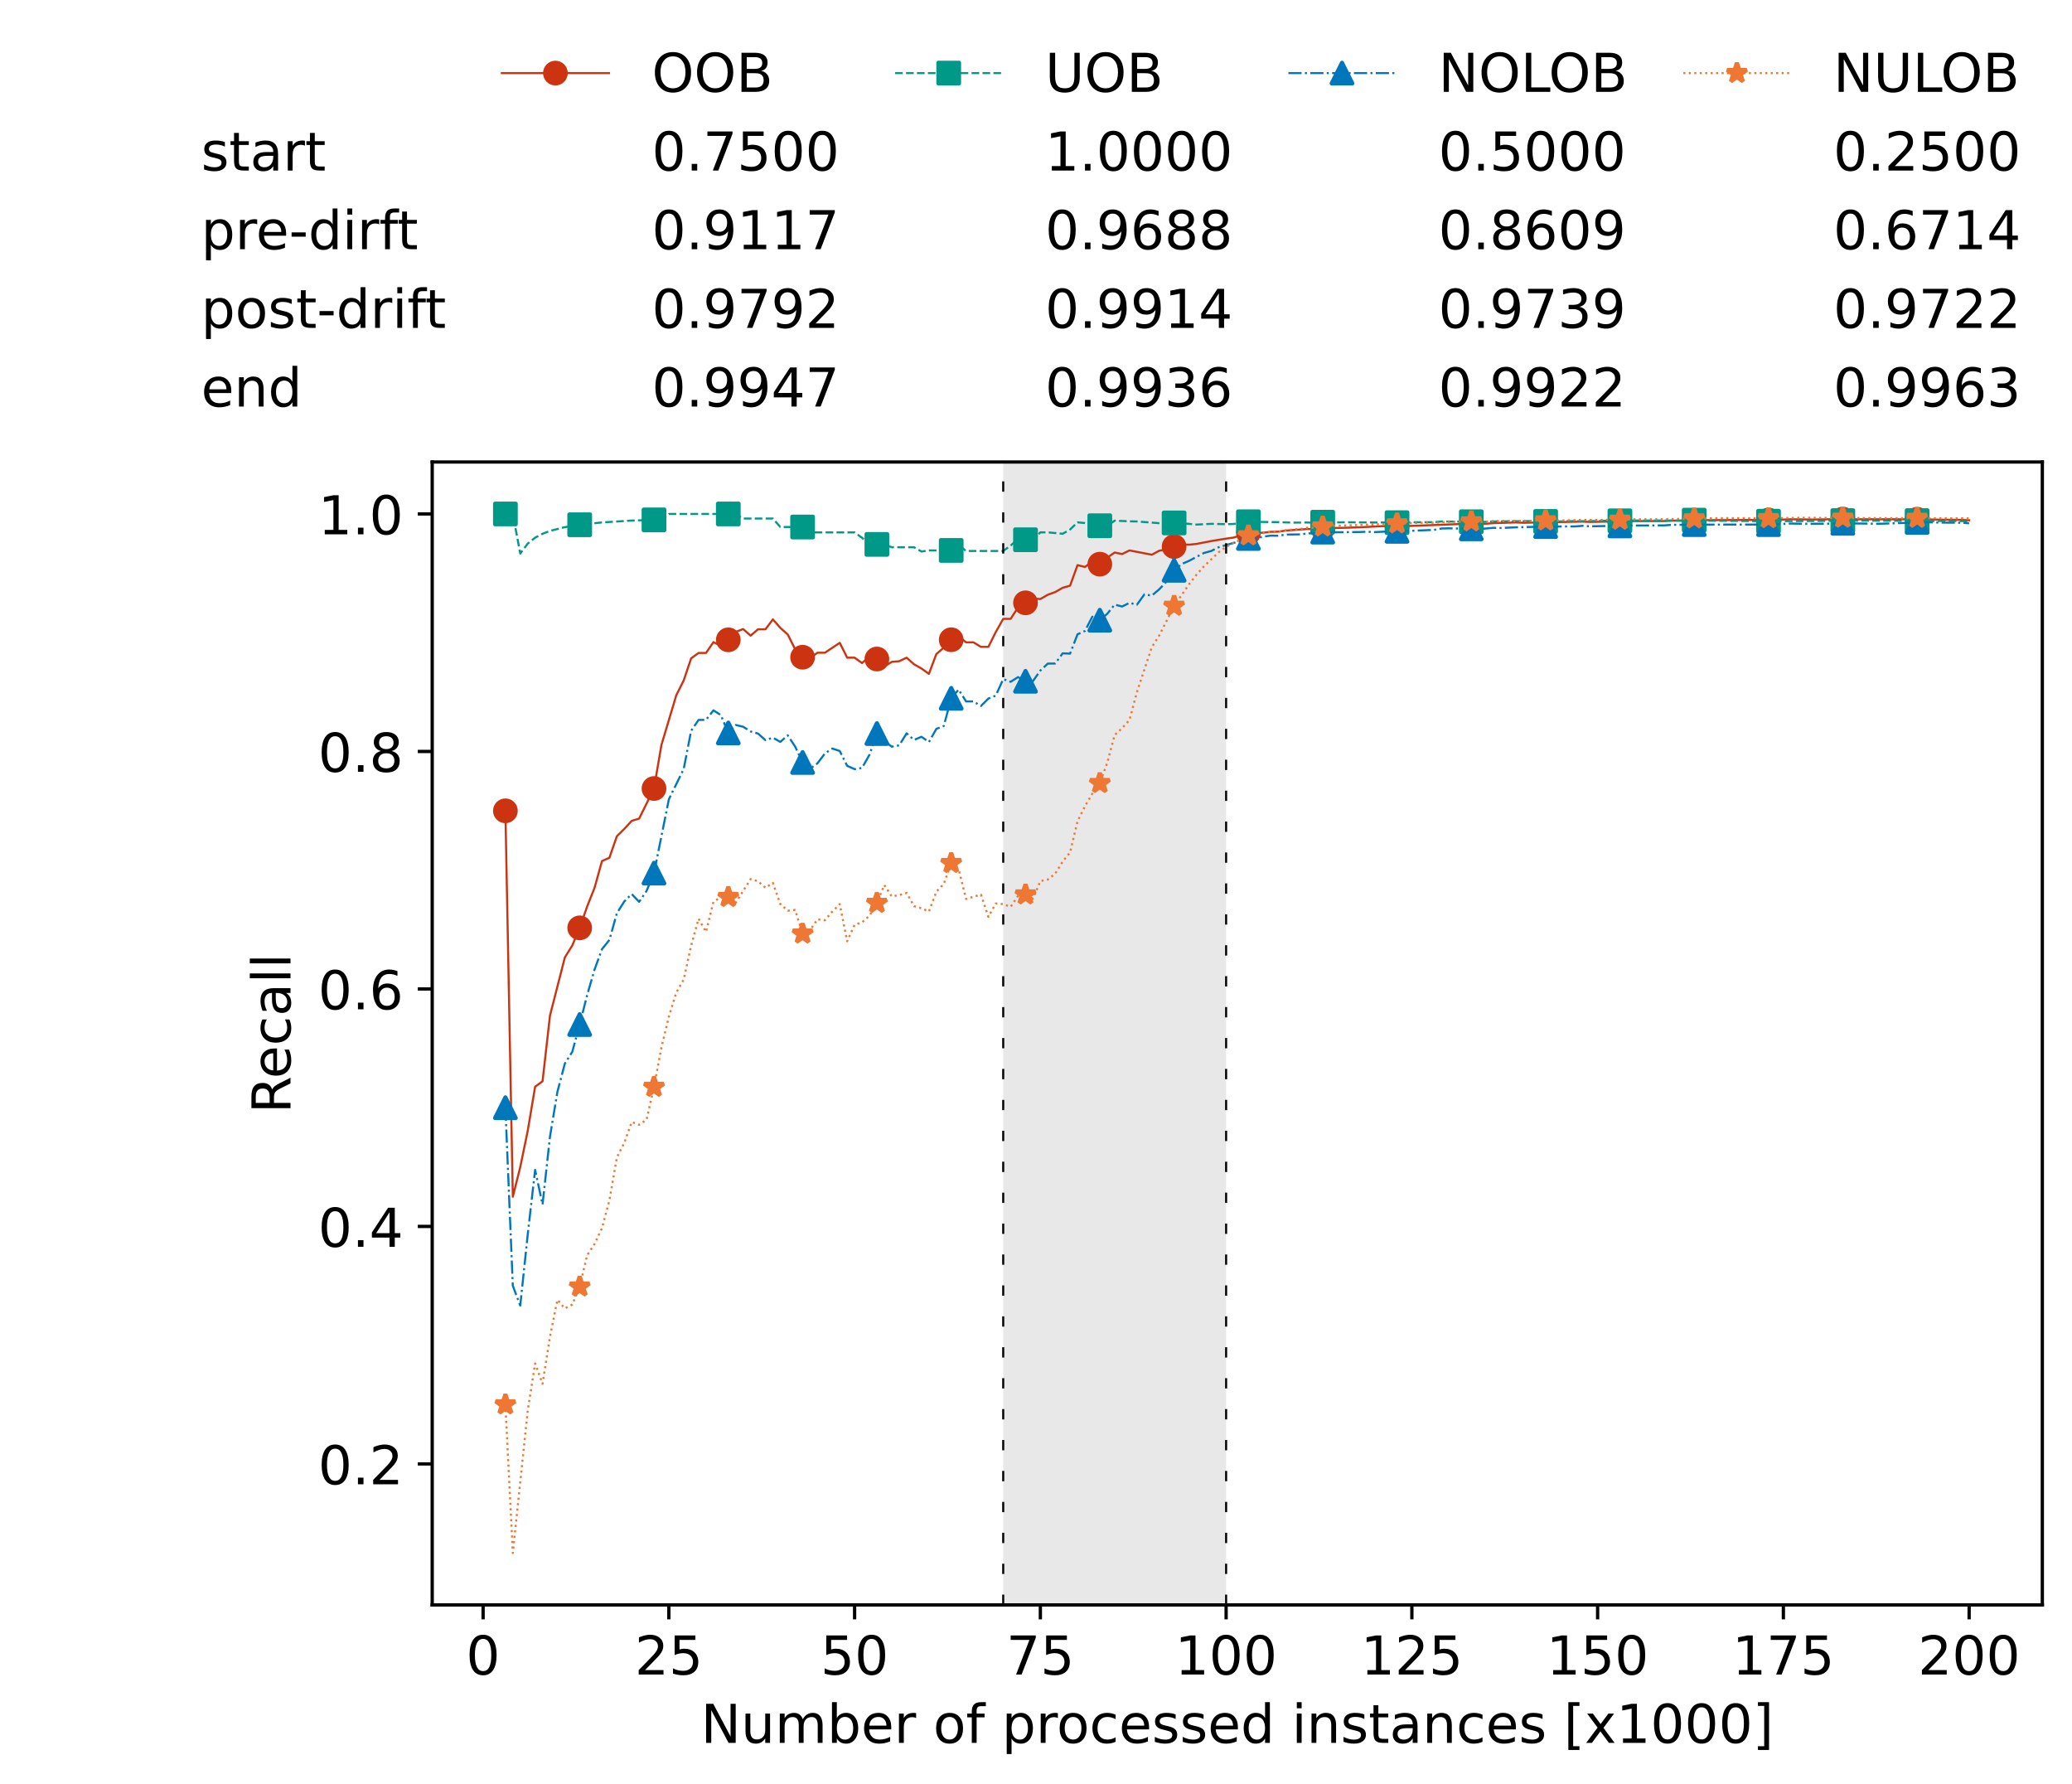 <?xml version="1.0" encoding="utf-8" standalone="no"?>
<!DOCTYPE svg PUBLIC "-//W3C//DTD SVG 1.1//EN"
  "http://www.w3.org/Graphics/SVG/1.1/DTD/svg11.dtd">
<!-- Created with matplotlib (https://matplotlib.org/) -->
<svg height="432.615pt" version="1.1" viewBox="0 0 502.65 432.615" width="502.65pt" xmlns="http://www.w3.org/2000/svg" xmlns:xlink="http://www.w3.org/1999/xlink">
 <defs>
  <style type="text/css">*{stroke-linecap:butt;stroke-linejoin:round;}</style>
 </defs>
 <g id="figure_1">
  <g id="patch_1">
   <path d="M 0 432.615 
L 502.65 432.615 
L 502.65 0 
L 0 0 
z
" style="fill:#ffffff;"/>
  </g>
  <g id="axes_1">
   <g id="patch_2">
    <path d="M 104.85 389.252 
L 495.45 389.252 
L 495.45 112.052 
L 104.85 112.052 
z
" style="fill:#ffffff;"/>
   </g>
   <g id="patch_3">
    <path clip-path="url(#p05dc02eba3)" d="M 297.446 389.252 
L 297.446 112.052 
L 243.372 112.052 
L 243.372 389.252 
z
" style="fill:#d3d3d3;opacity:0.5;"/>
   </g>
   <g id="matplotlib.axis_1">
    <g id="xtick_1">
     <g id="line2d_1">
      <defs>
       <path d="M 0 0 
L 0 3.5 
" id="m1f9b7498e6" style="stroke:#000000;stroke-width:0.8;"/>
      </defs>
      <g>
       <use style="stroke:#000000;stroke-width:0.8;" x="117.197" xlink:href="#m1f9b7498e6" y="389.252"/>
      </g>
     </g>
     <g id="text_1">
      <!-- 0 -->
      <g transform="translate(113.061 406.13)scale(0.13 -0.13)">
       <defs>
        <path d="M 31.781 66.406 
Q 24.172 66.406 20.328 58.906 
Q 16.5 51.422 16.5 36.375 
Q 16.5 21.391 20.328 13.891 
Q 24.172 6.391 31.781 6.391 
Q 39.453 6.391 43.281 13.891 
Q 47.125 21.391 47.125 36.375 
Q 47.125 51.422 43.281 58.906 
Q 39.453 66.406 31.781 66.406 
z
M 31.781 74.219 
Q 44.047 74.219 50.516 64.516 
Q 56.984 54.828 56.984 36.375 
Q 56.984 17.969 50.516 8.266 
Q 44.047 -1.422 31.781 -1.422 
Q 19.531 -1.422 13.062 8.266 
Q 6.594 17.969 6.594 36.375 
Q 6.594 54.828 13.062 64.516 
Q 19.531 74.219 31.781 74.219 
z
" id="DejaVuSans-48"/>
       </defs>
       <use xlink:href="#DejaVuSans-48"/>
      </g>
     </g>
    </g>
    <g id="xtick_2">
     <g id="line2d_2">
      <g>
       <use style="stroke:#000000;stroke-width:0.8;" x="162.259" xlink:href="#m1f9b7498e6" y="389.252"/>
      </g>
     </g>
     <g id="text_2">
      <!-- 25 -->
      <g transform="translate(153.988 406.13)scale(0.13 -0.13)">
       <defs>
        <path d="M 19.188 8.297 
L 53.609 8.297 
L 53.609 0 
L 7.328 0 
L 7.328 8.297 
Q 12.938 14.109 22.625 23.891 
Q 32.328 33.688 34.812 36.531 
Q 39.547 41.844 41.422 45.531 
Q 43.312 49.219 43.312 52.781 
Q 43.312 58.594 39.234 62.25 
Q 35.156 65.922 28.609 65.922 
Q 23.969 65.922 18.812 64.312 
Q 13.672 62.703 7.812 59.422 
L 7.812 69.391 
Q 13.766 71.781 18.938 73 
Q 24.125 74.219 28.422 74.219 
Q 39.75 74.219 46.484 68.547 
Q 53.219 62.891 53.219 53.422 
Q 53.219 48.922 51.531 44.891 
Q 49.859 40.875 45.406 35.406 
Q 44.188 33.984 37.641 27.219 
Q 31.109 20.453 19.188 8.297 
z
" id="DejaVuSans-50"/>
        <path d="M 10.797 72.906 
L 49.516 72.906 
L 49.516 64.594 
L 19.828 64.594 
L 19.828 46.734 
Q 21.969 47.469 24.109 47.828 
Q 26.266 48.188 28.422 48.188 
Q 40.625 48.188 47.75 41.5 
Q 54.891 34.812 54.891 23.391 
Q 54.891 11.625 47.562 5.094 
Q 40.234 -1.422 26.906 -1.422 
Q 22.312 -1.422 17.547 -0.641 
Q 12.797 0.141 7.719 1.703 
L 7.719 11.625 
Q 12.109 9.234 16.797 8.062 
Q 21.484 6.891 26.703 6.891 
Q 35.156 6.891 40.078 11.328 
Q 45.016 15.766 45.016 23.391 
Q 45.016 31 40.078 35.438 
Q 35.156 39.891 26.703 39.891 
Q 22.75 39.891 18.812 39.016 
Q 14.891 38.141 10.797 36.281 
z
" id="DejaVuSans-53"/>
       </defs>
       <use xlink:href="#DejaVuSans-50"/>
       <use x="63.623" xlink:href="#DejaVuSans-53"/>
      </g>
     </g>
    </g>
    <g id="xtick_3">
     <g id="line2d_3">
      <g>
       <use style="stroke:#000000;stroke-width:0.8;" x="207.322" xlink:href="#m1f9b7498e6" y="389.252"/>
      </g>
     </g>
     <g id="text_3">
      <!-- 50 -->
      <g transform="translate(199.05 406.13)scale(0.13 -0.13)">
       <use xlink:href="#DejaVuSans-53"/>
       <use x="63.623" xlink:href="#DejaVuSans-48"/>
      </g>
     </g>
    </g>
    <g id="xtick_4">
     <g id="line2d_4">
      <g>
       <use style="stroke:#000000;stroke-width:0.8;" x="252.384" xlink:href="#m1f9b7498e6" y="389.252"/>
      </g>
     </g>
     <g id="text_4">
      <!-- 75 -->
      <g transform="translate(244.113 406.13)scale(0.13 -0.13)">
       <defs>
        <path d="M 8.203 72.906 
L 55.078 72.906 
L 55.078 68.703 
L 28.609 0 
L 18.312 0 
L 43.219 64.594 
L 8.203 64.594 
z
" id="DejaVuSans-55"/>
       </defs>
       <use xlink:href="#DejaVuSans-55"/>
       <use x="63.623" xlink:href="#DejaVuSans-53"/>
      </g>
     </g>
    </g>
    <g id="xtick_5">
     <g id="line2d_5">
      <g>
       <use style="stroke:#000000;stroke-width:0.8;" x="297.446" xlink:href="#m1f9b7498e6" y="389.252"/>
      </g>
     </g>
     <g id="text_5">
      <!-- 100 -->
      <g transform="translate(285.039 406.13)scale(0.13 -0.13)">
       <defs>
        <path d="M 12.406 8.297 
L 28.516 8.297 
L 28.516 63.922 
L 10.984 60.406 
L 10.984 69.391 
L 28.422 72.906 
L 38.281 72.906 
L 38.281 8.297 
L 54.391 8.297 
L 54.391 0 
L 12.406 0 
z
" id="DejaVuSans-49"/>
       </defs>
       <use xlink:href="#DejaVuSans-49"/>
       <use x="63.623" xlink:href="#DejaVuSans-48"/>
       <use x="127.246" xlink:href="#DejaVuSans-48"/>
      </g>
     </g>
    </g>
    <g id="xtick_6">
     <g id="line2d_6">
      <g>
       <use style="stroke:#000000;stroke-width:0.8;" x="342.509" xlink:href="#m1f9b7498e6" y="389.252"/>
      </g>
     </g>
     <g id="text_6">
      <!-- 125 -->
      <g transform="translate(330.102 406.13)scale(0.13 -0.13)">
       <use xlink:href="#DejaVuSans-49"/>
       <use x="63.623" xlink:href="#DejaVuSans-50"/>
       <use x="127.246" xlink:href="#DejaVuSans-53"/>
      </g>
     </g>
    </g>
    <g id="xtick_7">
     <g id="line2d_7">
      <g>
       <use style="stroke:#000000;stroke-width:0.8;" x="387.571" xlink:href="#m1f9b7498e6" y="389.252"/>
      </g>
     </g>
     <g id="text_7">
      <!-- 150 -->
      <g transform="translate(375.164 406.13)scale(0.13 -0.13)">
       <use xlink:href="#DejaVuSans-49"/>
       <use x="63.623" xlink:href="#DejaVuSans-53"/>
       <use x="127.246" xlink:href="#DejaVuSans-48"/>
      </g>
     </g>
    </g>
    <g id="xtick_8">
     <g id="line2d_8">
      <g>
       <use style="stroke:#000000;stroke-width:0.8;" x="432.633" xlink:href="#m1f9b7498e6" y="389.252"/>
      </g>
     </g>
     <g id="text_8">
      <!-- 175 -->
      <g transform="translate(420.226 406.13)scale(0.13 -0.13)">
       <use xlink:href="#DejaVuSans-49"/>
       <use x="63.623" xlink:href="#DejaVuSans-55"/>
       <use x="127.246" xlink:href="#DejaVuSans-53"/>
      </g>
     </g>
    </g>
    <g id="xtick_9">
     <g id="line2d_9">
      <g>
       <use style="stroke:#000000;stroke-width:0.8;" x="477.695" xlink:href="#m1f9b7498e6" y="389.252"/>
      </g>
     </g>
     <g id="text_9">
      <!-- 200 -->
      <g transform="translate(465.289 406.13)scale(0.13 -0.13)">
       <use xlink:href="#DejaVuSans-50"/>
       <use x="63.623" xlink:href="#DejaVuSans-48"/>
       <use x="127.246" xlink:href="#DejaVuSans-48"/>
      </g>
     </g>
    </g>
    <g id="text_10">
     <!-- Number of processed instances [x1000] -->
     <g transform="translate(170.025 422.711)scale(0.13 -0.13)">
      <defs>
       <path d="M 9.812 72.906 
L 23.094 72.906 
L 55.422 11.922 
L 55.422 72.906 
L 64.984 72.906 
L 64.984 0 
L 51.703 0 
L 19.391 60.984 
L 19.391 0 
L 9.812 0 
z
" id="DejaVuSans-78"/>
       <path d="M 8.5 21.578 
L 8.5 54.688 
L 17.484 54.688 
L 17.484 21.922 
Q 17.484 14.156 20.5 10.266 
Q 23.531 6.391 29.594 6.391 
Q 36.859 6.391 41.078 11.031 
Q 45.312 15.672 45.312 23.688 
L 45.312 54.688 
L 54.297 54.688 
L 54.297 0 
L 45.312 0 
L 45.312 8.406 
Q 42.047 3.422 37.719 1 
Q 33.406 -1.422 27.688 -1.422 
Q 18.266 -1.422 13.375 4.438 
Q 8.5 10.297 8.5 21.578 
z
M 31.109 56 
z
" id="DejaVuSans-117"/>
       <path d="M 52 44.188 
Q 55.375 50.25 60.062 53.125 
Q 64.75 56 71.094 56 
Q 79.641 56 84.281 50.016 
Q 88.922 44.047 88.922 33.016 
L 88.922 0 
L 79.891 0 
L 79.891 32.719 
Q 79.891 40.578 77.094 44.375 
Q 74.312 48.188 68.609 48.188 
Q 61.625 48.188 57.562 43.547 
Q 53.516 38.922 53.516 30.906 
L 53.516 0 
L 44.484 0 
L 44.484 32.719 
Q 44.484 40.625 41.703 44.406 
Q 38.922 48.188 33.109 48.188 
Q 26.219 48.188 22.156 43.531 
Q 18.109 38.875 18.109 30.906 
L 18.109 0 
L 9.078 0 
L 9.078 54.688 
L 18.109 54.688 
L 18.109 46.188 
Q 21.188 51.219 25.484 53.609 
Q 29.781 56 35.688 56 
Q 41.656 56 45.828 52.969 
Q 50 49.953 52 44.188 
z
" id="DejaVuSans-109"/>
       <path d="M 48.688 27.297 
Q 48.688 37.203 44.609 42.844 
Q 40.531 48.484 33.406 48.484 
Q 26.266 48.484 22.188 42.844 
Q 18.109 37.203 18.109 27.297 
Q 18.109 17.391 22.188 11.75 
Q 26.266 6.109 33.406 6.109 
Q 40.531 6.109 44.609 11.75 
Q 48.688 17.391 48.688 27.297 
z
M 18.109 46.391 
Q 20.953 51.266 25.266 53.625 
Q 29.594 56 35.594 56 
Q 45.562 56 51.781 48.094 
Q 58.016 40.188 58.016 27.297 
Q 58.016 14.406 51.781 6.484 
Q 45.562 -1.422 35.594 -1.422 
Q 29.594 -1.422 25.266 0.953 
Q 20.953 3.328 18.109 8.203 
L 18.109 0 
L 9.078 0 
L 9.078 75.984 
L 18.109 75.984 
z
" id="DejaVuSans-98"/>
       <path d="M 56.203 29.594 
L 56.203 25.203 
L 14.891 25.203 
Q 15.484 15.922 20.484 11.062 
Q 25.484 6.203 34.422 6.203 
Q 39.594 6.203 44.453 7.469 
Q 49.312 8.734 54.109 11.281 
L 54.109 2.781 
Q 49.266 0.734 44.188 -0.344 
Q 39.109 -1.422 33.891 -1.422 
Q 20.797 -1.422 13.156 6.188 
Q 5.516 13.812 5.516 26.812 
Q 5.516 40.234 12.766 48.109 
Q 20.016 56 32.328 56 
Q 43.359 56 49.781 48.891 
Q 56.203 41.797 56.203 29.594 
z
M 47.219 32.234 
Q 47.125 39.594 43.094 43.984 
Q 39.062 48.391 32.422 48.391 
Q 24.906 48.391 20.391 44.141 
Q 15.875 39.891 15.188 32.172 
z
" id="DejaVuSans-101"/>
       <path d="M 41.109 46.297 
Q 39.594 47.172 37.812 47.578 
Q 36.031 48 33.891 48 
Q 26.266 48 22.188 43.047 
Q 18.109 38.094 18.109 28.812 
L 18.109 0 
L 9.078 0 
L 9.078 54.688 
L 18.109 54.688 
L 18.109 46.188 
Q 20.953 51.172 25.484 53.578 
Q 30.031 56 36.531 56 
Q 37.453 56 38.578 55.875 
Q 39.703 55.766 41.062 55.516 
z
" id="DejaVuSans-114"/>
       <path id="DejaVuSans-32"/>
       <path d="M 30.609 48.391 
Q 23.391 48.391 19.188 42.75 
Q 14.984 37.109 14.984 27.297 
Q 14.984 17.484 19.156 11.844 
Q 23.344 6.203 30.609 6.203 
Q 37.797 6.203 41.984 11.859 
Q 46.188 17.531 46.188 27.297 
Q 46.188 37.016 41.984 42.703 
Q 37.797 48.391 30.609 48.391 
z
M 30.609 56 
Q 42.328 56 49.016 48.375 
Q 55.719 40.766 55.719 27.297 
Q 55.719 13.875 49.016 6.219 
Q 42.328 -1.422 30.609 -1.422 
Q 18.844 -1.422 12.172 6.219 
Q 5.516 13.875 5.516 27.297 
Q 5.516 40.766 12.172 48.375 
Q 18.844 56 30.609 56 
z
" id="DejaVuSans-111"/>
       <path d="M 37.109 75.984 
L 37.109 68.5 
L 28.516 68.5 
Q 23.688 68.5 21.797 66.547 
Q 19.922 64.594 19.922 59.516 
L 19.922 54.688 
L 34.719 54.688 
L 34.719 47.703 
L 19.922 47.703 
L 19.922 0 
L 10.891 0 
L 10.891 47.703 
L 2.297 47.703 
L 2.297 54.688 
L 10.891 54.688 
L 10.891 58.5 
Q 10.891 67.625 15.141 71.797 
Q 19.391 75.984 28.609 75.984 
z
" id="DejaVuSans-102"/>
       <path d="M 18.109 8.203 
L 18.109 -20.797 
L 9.078 -20.797 
L 9.078 54.688 
L 18.109 54.688 
L 18.109 46.391 
Q 20.953 51.266 25.266 53.625 
Q 29.594 56 35.594 56 
Q 45.562 56 51.781 48.094 
Q 58.016 40.188 58.016 27.297 
Q 58.016 14.406 51.781 6.484 
Q 45.562 -1.422 35.594 -1.422 
Q 29.594 -1.422 25.266 0.953 
Q 20.953 3.328 18.109 8.203 
z
M 48.688 27.297 
Q 48.688 37.203 44.609 42.844 
Q 40.531 48.484 33.406 48.484 
Q 26.266 48.484 22.188 42.844 
Q 18.109 37.203 18.109 27.297 
Q 18.109 17.391 22.188 11.75 
Q 26.266 6.109 33.406 6.109 
Q 40.531 6.109 44.609 11.75 
Q 48.688 17.391 48.688 27.297 
z
" id="DejaVuSans-112"/>
       <path d="M 48.781 52.594 
L 48.781 44.188 
Q 44.969 46.297 41.141 47.344 
Q 37.312 48.391 33.406 48.391 
Q 24.656 48.391 19.812 42.844 
Q 14.984 37.312 14.984 27.297 
Q 14.984 17.281 19.812 11.734 
Q 24.656 6.203 33.406 6.203 
Q 37.312 6.203 41.141 7.25 
Q 44.969 8.297 48.781 10.406 
L 48.781 2.094 
Q 45.016 0.344 40.984 -0.531 
Q 36.969 -1.422 32.422 -1.422 
Q 20.062 -1.422 12.781 6.344 
Q 5.516 14.109 5.516 27.297 
Q 5.516 40.672 12.859 48.328 
Q 20.219 56 33.016 56 
Q 37.156 56 41.109 55.141 
Q 45.062 54.297 48.781 52.594 
z
" id="DejaVuSans-99"/>
       <path d="M 44.281 53.078 
L 44.281 44.578 
Q 40.484 46.531 36.375 47.5 
Q 32.281 48.484 27.875 48.484 
Q 21.188 48.484 17.844 46.438 
Q 14.5 44.391 14.5 40.281 
Q 14.5 37.156 16.891 35.375 
Q 19.281 33.594 26.516 31.984 
L 29.594 31.297 
Q 39.156 29.25 43.188 25.516 
Q 47.219 21.781 47.219 15.094 
Q 47.219 7.469 41.188 3.016 
Q 35.156 -1.422 24.609 -1.422 
Q 20.219 -1.422 15.453 -0.562 
Q 10.688 0.297 5.422 2 
L 5.422 11.281 
Q 10.406 8.688 15.234 7.391 
Q 20.062 6.109 24.812 6.109 
Q 31.156 6.109 34.562 8.281 
Q 37.984 10.453 37.984 14.406 
Q 37.984 18.062 35.516 20.016 
Q 33.062 21.969 24.703 23.781 
L 21.578 24.516 
Q 13.234 26.266 9.516 29.906 
Q 5.812 33.547 5.812 39.891 
Q 5.812 47.609 11.281 51.797 
Q 16.75 56 26.812 56 
Q 31.781 56 36.172 55.266 
Q 40.578 54.547 44.281 53.078 
z
" id="DejaVuSans-115"/>
       <path d="M 45.406 46.391 
L 45.406 75.984 
L 54.391 75.984 
L 54.391 0 
L 45.406 0 
L 45.406 8.203 
Q 42.578 3.328 38.25 0.953 
Q 33.938 -1.422 27.875 -1.422 
Q 17.969 -1.422 11.734 6.484 
Q 5.516 14.406 5.516 27.297 
Q 5.516 40.188 11.734 48.094 
Q 17.969 56 27.875 56 
Q 33.938 56 38.25 53.625 
Q 42.578 51.266 45.406 46.391 
z
M 14.797 27.297 
Q 14.797 17.391 18.875 11.75 
Q 22.953 6.109 30.078 6.109 
Q 37.203 6.109 41.297 11.75 
Q 45.406 17.391 45.406 27.297 
Q 45.406 37.203 41.297 42.844 
Q 37.203 48.484 30.078 48.484 
Q 22.953 48.484 18.875 42.844 
Q 14.797 37.203 14.797 27.297 
z
" id="DejaVuSans-100"/>
       <path d="M 9.422 54.688 
L 18.406 54.688 
L 18.406 0 
L 9.422 0 
z
M 9.422 75.984 
L 18.406 75.984 
L 18.406 64.594 
L 9.422 64.594 
z
" id="DejaVuSans-105"/>
       <path d="M 54.891 33.016 
L 54.891 0 
L 45.906 0 
L 45.906 32.719 
Q 45.906 40.484 42.875 44.328 
Q 39.844 48.188 33.797 48.188 
Q 26.516 48.188 22.312 43.547 
Q 18.109 38.922 18.109 30.906 
L 18.109 0 
L 9.078 0 
L 9.078 54.688 
L 18.109 54.688 
L 18.109 46.188 
Q 21.344 51.125 25.703 53.562 
Q 30.078 56 35.797 56 
Q 45.219 56 50.047 50.172 
Q 54.891 44.344 54.891 33.016 
z
" id="DejaVuSans-110"/>
       <path d="M 18.312 70.219 
L 18.312 54.688 
L 36.812 54.688 
L 36.812 47.703 
L 18.312 47.703 
L 18.312 18.016 
Q 18.312 11.328 20.141 9.422 
Q 21.969 7.516 27.594 7.516 
L 36.812 7.516 
L 36.812 0 
L 27.594 0 
Q 17.188 0 13.234 3.875 
Q 9.281 7.766 9.281 18.016 
L 9.281 47.703 
L 2.688 47.703 
L 2.688 54.688 
L 9.281 54.688 
L 9.281 70.219 
z
" id="DejaVuSans-116"/>
       <path d="M 34.281 27.484 
Q 23.391 27.484 19.188 25 
Q 14.984 22.516 14.984 16.5 
Q 14.984 11.719 18.141 8.906 
Q 21.297 6.109 26.703 6.109 
Q 34.188 6.109 38.703 11.406 
Q 43.219 16.703 43.219 25.484 
L 43.219 27.484 
z
M 52.203 31.203 
L 52.203 0 
L 43.219 0 
L 43.219 8.297 
Q 40.141 3.328 35.547 0.953 
Q 30.953 -1.422 24.312 -1.422 
Q 15.922 -1.422 10.953 3.297 
Q 6 8.016 6 15.922 
Q 6 25.141 12.172 29.828 
Q 18.359 34.516 30.609 34.516 
L 43.219 34.516 
L 43.219 35.406 
Q 43.219 41.609 39.141 45 
Q 35.062 48.391 27.688 48.391 
Q 23 48.391 18.547 47.266 
Q 14.109 46.141 10.016 43.891 
L 10.016 52.203 
Q 14.938 54.109 19.578 55.047 
Q 24.219 56 28.609 56 
Q 40.484 56 46.344 49.844 
Q 52.203 43.703 52.203 31.203 
z
" id="DejaVuSans-97"/>
       <path d="M 8.594 75.984 
L 29.297 75.984 
L 29.297 69 
L 17.578 69 
L 17.578 -6.203 
L 29.297 -6.203 
L 29.297 -13.188 
L 8.594 -13.188 
z
" id="DejaVuSans-91"/>
       <path d="M 54.891 54.688 
L 35.109 28.078 
L 55.906 0 
L 45.312 0 
L 29.391 21.484 
L 13.484 0 
L 2.875 0 
L 24.125 28.609 
L 4.688 54.688 
L 15.281 54.688 
L 29.781 35.203 
L 44.281 54.688 
z
" id="DejaVuSans-120"/>
       <path d="M 30.422 75.984 
L 30.422 -13.188 
L 9.719 -13.188 
L 9.719 -6.203 
L 21.391 -6.203 
L 21.391 69 
L 9.719 69 
L 9.719 75.984 
z
" id="DejaVuSans-93"/>
      </defs>
      <use xlink:href="#DejaVuSans-78"/>
      <use x="74.805" xlink:href="#DejaVuSans-117"/>
      <use x="138.184" xlink:href="#DejaVuSans-109"/>
      <use x="235.596" xlink:href="#DejaVuSans-98"/>
      <use x="299.072" xlink:href="#DejaVuSans-101"/>
      <use x="360.596" xlink:href="#DejaVuSans-114"/>
      <use x="401.709" xlink:href="#DejaVuSans-32"/>
      <use x="433.496" xlink:href="#DejaVuSans-111"/>
      <use x="494.678" xlink:href="#DejaVuSans-102"/>
      <use x="529.883" xlink:href="#DejaVuSans-32"/>
      <use x="561.67" xlink:href="#DejaVuSans-112"/>
      <use x="625.146" xlink:href="#DejaVuSans-114"/>
      <use x="664.01" xlink:href="#DejaVuSans-111"/>
      <use x="725.191" xlink:href="#DejaVuSans-99"/>
      <use x="780.172" xlink:href="#DejaVuSans-101"/>
      <use x="841.695" xlink:href="#DejaVuSans-115"/>
      <use x="893.795" xlink:href="#DejaVuSans-115"/>
      <use x="945.895" xlink:href="#DejaVuSans-101"/>
      <use x="1007.418" xlink:href="#DejaVuSans-100"/>
      <use x="1070.895" xlink:href="#DejaVuSans-32"/>
      <use x="1102.682" xlink:href="#DejaVuSans-105"/>
      <use x="1130.465" xlink:href="#DejaVuSans-110"/>
      <use x="1193.844" xlink:href="#DejaVuSans-115"/>
      <use x="1245.943" xlink:href="#DejaVuSans-116"/>
      <use x="1285.152" xlink:href="#DejaVuSans-97"/>
      <use x="1346.432" xlink:href="#DejaVuSans-110"/>
      <use x="1409.811" xlink:href="#DejaVuSans-99"/>
      <use x="1464.791" xlink:href="#DejaVuSans-101"/>
      <use x="1526.314" xlink:href="#DejaVuSans-115"/>
      <use x="1578.414" xlink:href="#DejaVuSans-32"/>
      <use x="1610.201" xlink:href="#DejaVuSans-91"/>
      <use x="1649.215" xlink:href="#DejaVuSans-120"/>
      <use x="1708.395" xlink:href="#DejaVuSans-49"/>
      <use x="1772.018" xlink:href="#DejaVuSans-48"/>
      <use x="1835.641" xlink:href="#DejaVuSans-48"/>
      <use x="1899.264" xlink:href="#DejaVuSans-48"/>
      <use x="1962.887" xlink:href="#DejaVuSans-93"/>
     </g>
    </g>
   </g>
   <g id="matplotlib.axis_2">
    <g id="ytick_1">
     <g id="line2d_10">
      <defs>
       <path d="M 0 0 
L -3.5 0 
" id="m5f86fa9571" style="stroke:#000000;stroke-width:0.8;"/>
      </defs>
      <g>
       <use style="stroke:#000000;stroke-width:0.8;" x="104.85" xlink:href="#m5f86fa9571" y="355.052"/>
      </g>
     </g>
     <g id="text_11">
      <!-- 0.2 -->
      <g transform="translate(77.176 359.991)scale(0.13 -0.13)">
       <defs>
        <path d="M 10.688 12.406 
L 21 12.406 
L 21 0 
L 10.688 0 
z
" id="DejaVuSans-46"/>
       </defs>
       <use xlink:href="#DejaVuSans-48"/>
       <use x="63.623" xlink:href="#DejaVuSans-46"/>
       <use x="95.41" xlink:href="#DejaVuSans-50"/>
      </g>
     </g>
    </g>
    <g id="ytick_2">
     <g id="line2d_11">
      <g>
       <use style="stroke:#000000;stroke-width:0.8;" x="104.85" xlink:href="#m5f86fa9571" y="297.452"/>
      </g>
     </g>
     <g id="text_12">
      <!-- 0.4 -->
      <g transform="translate(77.176 302.391)scale(0.13 -0.13)">
       <defs>
        <path d="M 37.797 64.312 
L 12.891 25.391 
L 37.797 25.391 
z
M 35.203 72.906 
L 47.609 72.906 
L 47.609 25.391 
L 58.016 25.391 
L 58.016 17.188 
L 47.609 17.188 
L 47.609 0 
L 37.797 0 
L 37.797 17.188 
L 4.891 17.188 
L 4.891 26.703 
z
" id="DejaVuSans-52"/>
       </defs>
       <use xlink:href="#DejaVuSans-48"/>
       <use x="63.623" xlink:href="#DejaVuSans-46"/>
       <use x="95.41" xlink:href="#DejaVuSans-52"/>
      </g>
     </g>
    </g>
    <g id="ytick_3">
     <g id="line2d_12">
      <g>
       <use style="stroke:#000000;stroke-width:0.8;" x="104.85" xlink:href="#m5f86fa9571" y="239.852"/>
      </g>
     </g>
     <g id="text_13">
      <!-- 0.6 -->
      <g transform="translate(77.176 244.791)scale(0.13 -0.13)">
       <defs>
        <path d="M 33.016 40.375 
Q 26.375 40.375 22.484 35.828 
Q 18.609 31.297 18.609 23.391 
Q 18.609 15.531 22.484 10.953 
Q 26.375 6.391 33.016 6.391 
Q 39.656 6.391 43.531 10.953 
Q 47.406 15.531 47.406 23.391 
Q 47.406 31.297 43.531 35.828 
Q 39.656 40.375 33.016 40.375 
z
M 52.594 71.297 
L 52.594 62.312 
Q 48.875 64.062 45.094 64.984 
Q 41.312 65.922 37.594 65.922 
Q 27.828 65.922 22.672 59.328 
Q 17.531 52.734 16.797 39.406 
Q 19.672 43.656 24.016 45.922 
Q 28.375 48.188 33.594 48.188 
Q 44.578 48.188 50.953 41.516 
Q 57.328 34.859 57.328 23.391 
Q 57.328 12.156 50.688 5.359 
Q 44.047 -1.422 33.016 -1.422 
Q 20.359 -1.422 13.672 8.266 
Q 6.984 17.969 6.984 36.375 
Q 6.984 53.656 15.188 63.938 
Q 23.391 74.219 37.203 74.219 
Q 40.922 74.219 44.703 73.484 
Q 48.484 72.75 52.594 71.297 
z
" id="DejaVuSans-54"/>
       </defs>
       <use xlink:href="#DejaVuSans-48"/>
       <use x="63.623" xlink:href="#DejaVuSans-46"/>
       <use x="95.41" xlink:href="#DejaVuSans-54"/>
      </g>
     </g>
    </g>
    <g id="ytick_4">
     <g id="line2d_13">
      <g>
       <use style="stroke:#000000;stroke-width:0.8;" x="104.85" xlink:href="#m5f86fa9571" y="182.252"/>
      </g>
     </g>
     <g id="text_14">
      <!-- 0.8 -->
      <g transform="translate(77.176 187.191)scale(0.13 -0.13)">
       <defs>
        <path d="M 31.781 34.625 
Q 24.75 34.625 20.719 30.859 
Q 16.703 27.094 16.703 20.516 
Q 16.703 13.922 20.719 10.156 
Q 24.75 6.391 31.781 6.391 
Q 38.812 6.391 42.859 10.172 
Q 46.922 13.969 46.922 20.516 
Q 46.922 27.094 42.891 30.859 
Q 38.875 34.625 31.781 34.625 
z
M 21.922 38.812 
Q 15.578 40.375 12.031 44.719 
Q 8.5 49.078 8.5 55.328 
Q 8.5 64.062 14.719 69.141 
Q 20.953 74.219 31.781 74.219 
Q 42.672 74.219 48.875 69.141 
Q 55.078 64.062 55.078 55.328 
Q 55.078 49.078 51.531 44.719 
Q 48 40.375 41.703 38.812 
Q 48.828 37.156 52.797 32.312 
Q 56.781 27.484 56.781 20.516 
Q 56.781 9.906 50.312 4.234 
Q 43.844 -1.422 31.781 -1.422 
Q 19.734 -1.422 13.25 4.234 
Q 6.781 9.906 6.781 20.516 
Q 6.781 27.484 10.781 32.312 
Q 14.797 37.156 21.922 38.812 
z
M 18.312 54.391 
Q 18.312 48.734 21.844 45.562 
Q 25.391 42.391 31.781 42.391 
Q 38.141 42.391 41.719 45.562 
Q 45.312 48.734 45.312 54.391 
Q 45.312 60.062 41.719 63.234 
Q 38.141 66.406 31.781 66.406 
Q 25.391 66.406 21.844 63.234 
Q 18.312 60.062 18.312 54.391 
z
" id="DejaVuSans-56"/>
       </defs>
       <use xlink:href="#DejaVuSans-48"/>
       <use x="63.623" xlink:href="#DejaVuSans-46"/>
       <use x="95.41" xlink:href="#DejaVuSans-56"/>
      </g>
     </g>
    </g>
    <g id="ytick_5">
     <g id="line2d_14">
      <g>
       <use style="stroke:#000000;stroke-width:0.8;" x="104.85" xlink:href="#m5f86fa9571" y="124.652"/>
      </g>
     </g>
     <g id="text_15">
      <!-- 1.0 -->
      <g transform="translate(77.176 129.591)scale(0.13 -0.13)">
       <use xlink:href="#DejaVuSans-49"/>
       <use x="63.623" xlink:href="#DejaVuSans-46"/>
       <use x="95.41" xlink:href="#DejaVuSans-48"/>
      </g>
     </g>
    </g>
    <g id="text_16">
     <!-- Recall -->
     <g transform="translate(70.472 270.044)rotate(-90)scale(0.13 -0.13)">
      <defs>
       <path d="M 44.391 34.188 
Q 47.562 33.109 50.562 29.594 
Q 53.562 26.078 56.594 19.922 
L 66.609 0 
L 56 0 
L 46.688 18.703 
Q 43.062 26.031 39.672 28.422 
Q 36.281 30.812 30.422 30.812 
L 19.672 30.812 
L 19.672 0 
L 9.812 0 
L 9.812 72.906 
L 32.078 72.906 
Q 44.578 72.906 50.734 67.672 
Q 56.891 62.453 56.891 51.906 
Q 56.891 45.016 53.688 40.469 
Q 50.484 35.938 44.391 34.188 
z
M 19.672 64.797 
L 19.672 38.922 
L 32.078 38.922 
Q 39.203 38.922 42.844 42.219 
Q 46.484 45.516 46.484 51.906 
Q 46.484 58.297 42.844 61.547 
Q 39.203 64.797 32.078 64.797 
z
" id="DejaVuSans-82"/>
       <path d="M 9.422 75.984 
L 18.406 75.984 
L 18.406 0 
L 9.422 0 
z
" id="DejaVuSans-108"/>
      </defs>
      <use xlink:href="#DejaVuSans-82"/>
      <use x="64.982" xlink:href="#DejaVuSans-101"/>
      <use x="126.506" xlink:href="#DejaVuSans-99"/>
      <use x="181.486" xlink:href="#DejaVuSans-97"/>
      <use x="242.766" xlink:href="#DejaVuSans-108"/>
      <use x="270.549" xlink:href="#DejaVuSans-108"/>
     </g>
    </g>
   </g>
   <g id="line2d_15"/>
   <g id="line2d_16"/>
   <g id="line2d_17"/>
   <g id="line2d_18"/>
   <g id="line2d_19"/>
   <g id="line2d_20">
    <path clip-path="url(#p05dc02eba3)" d="M 122.605 196.652 
L 124.407 290.252 
L 126.21 283.052 
L 128.012 274.309 
L 129.815 263.578 
L 131.617 262.241 
L 133.419 246.326 
L 137.024 232.217 
L 138.827 229.315 
L 140.629 225.036 
L 142.432 219.871 
L 144.234 215.316 
L 146.037 208.84 
L 147.839 208.027 
L 149.642 202.816 
L 151.444 201.042 
L 153.247 199.084 
L 155.049 198.535 
L 158.654 191.24 
L 160.457 180.68 
L 164.062 168.618 
L 165.864 165.018 
L 167.667 159.673 
L 169.469 158.364 
L 171.272 158.364 
L 173.074 155.745 
L 174.877 156.618 
L 176.679 155.178 
L 178.482 153.258 
L 180.284 152.566 
L 182.087 154.166 
L 183.889 152.623 
L 185.692 152.623 
L 187.494 150.223 
L 189.297 152.28 
L 191.099 153.88 
L 192.902 157.48 
L 194.704 159.4 
L 196.507 159.618 
L 198.309 158.309 
L 200.112 158.309 
L 203.717 155.909 
L 205.519 159.509 
L 207.322 159.509 
L 209.124 160.818 
L 210.927 159.218 
L 212.729 159.835 
L 214.532 161.635 
L 216.334 160.528 
L 218.137 160.368 
L 219.939 159.511 
L 221.742 161.111 
L 223.544 162.139 
L 225.347 163.425 
L 227.149 158.625 
L 228.952 157.082 
L 230.754 155.162 
L 232.557 154.344 
L 234.359 155.784 
L 236.162 155.784 
L 237.964 156.891 
L 239.767 156.891 
L 241.569 153.291 
L 243.372 150.091 
L 245.174 150.091 
L 246.976 147.303 
L 250.581 145.14 
L 252.384 145.287 
L 254.186 144.247 
L 255.989 143.591 
L 257.791 142.56 
L 259.594 142.043 
L 261.396 137.063 
L 263.199 137.506 
L 265.001 136.163 
L 266.804 136.829 
L 268.606 135.241 
L 270.409 134.004 
L 272.211 134.378 
L 274.014 133.492 
L 279.421 134.541 
L 281.224 133.566 
L 283.026 133.214 
L 284.829 132.555 
L 286.631 132.03 
L 288.434 132.104 
L 290.236 131.925 
L 293.841 131.226 
L 297.446 130.632 
L 299.249 130.384 
L 302.854 129.244 
L 306.459 129.198 
L 308.261 128.985 
L 310.064 128.953 
L 311.866 128.686 
L 317.274 128.296 
L 319.076 128.357 
L 320.879 128.119 
L 326.286 128.003 
L 329.891 127.88 
L 335.299 127.608 
L 340.706 127.612 
L 355.126 127.064 
L 356.928 127.042 
L 358.731 127.159 
L 362.336 126.877 
L 367.743 126.711 
L 369.546 126.791 
L 383.966 126.511 
L 385.768 126.591 
L 396.583 126.377 
L 403.793 126.375 
L 405.596 126.276 
L 409.201 126.28 
L 412.806 126.159 
L 430.831 126.085 
L 434.436 125.937 
L 439.843 126.003 
L 443.448 125.943 
L 466.881 125.942 
L 470.485 126.045 
L 475.893 126.088 
L 477.695 126.19 
L 477.695 126.19 
" style="fill:none;stroke:#cc3311;stroke-linecap:square;stroke-width:0.5;"/>
    <defs>
     <path d="M 0 2.5 
C 0.663 2.5 1.299 2.237 1.768 1.768 
C 2.237 1.299 2.5 0.663 2.5 0 
C 2.5 -0.663 2.237 -1.299 1.768 -1.768 
C 1.299 -2.237 0.663 -2.5 0 -2.5 
C -0.663 -2.5 -1.299 -2.237 -1.768 -1.768 
C -2.237 -1.299 -2.5 -0.663 -2.5 0 
C -2.5 0.663 -2.237 1.299 -1.768 1.768 
C -1.299 2.237 -0.663 2.5 0 2.5 
z
" id="m7c7c6b3d69" style="stroke:#cc3311;"/>
    </defs>
    <g clip-path="url(#p05dc02eba3)">
     <use style="fill:#cc3311;stroke:#cc3311;" x="122.605" xlink:href="#m7c7c6b3d69" y="196.652"/>
     <use style="fill:#cc3311;stroke:#cc3311;" x="140.629" xlink:href="#m7c7c6b3d69" y="225.036"/>
     <use style="fill:#cc3311;stroke:#cc3311;" x="158.654" xlink:href="#m7c7c6b3d69" y="191.24"/>
     <use style="fill:#cc3311;stroke:#cc3311;" x="176.679" xlink:href="#m7c7c6b3d69" y="155.178"/>
     <use style="fill:#cc3311;stroke:#cc3311;" x="194.704" xlink:href="#m7c7c6b3d69" y="159.4"/>
     <use style="fill:#cc3311;stroke:#cc3311;" x="212.729" xlink:href="#m7c7c6b3d69" y="159.835"/>
     <use style="fill:#cc3311;stroke:#cc3311;" x="230.754" xlink:href="#m7c7c6b3d69" y="155.162"/>
     <use style="fill:#cc3311;stroke:#cc3311;" x="248.779" xlink:href="#m7c7c6b3d69" y="146.206"/>
     <use style="fill:#cc3311;stroke:#cc3311;" x="266.804" xlink:href="#m7c7c6b3d69" y="136.829"/>
     <use style="fill:#cc3311;stroke:#cc3311;" x="284.829" xlink:href="#m7c7c6b3d69" y="132.555"/>
     <use style="fill:#cc3311;stroke:#cc3311;" x="302.854" xlink:href="#m7c7c6b3d69" y="129.244"/>
     <use style="fill:#cc3311;stroke:#cc3311;" x="320.879" xlink:href="#m7c7c6b3d69" y="128.119"/>
     <use style="fill:#cc3311;stroke:#cc3311;" x="338.904" xlink:href="#m7c7c6b3d69" y="127.694"/>
     <use style="fill:#cc3311;stroke:#cc3311;" x="356.928" xlink:href="#m7c7c6b3d69" y="127.042"/>
     <use style="fill:#cc3311;stroke:#cc3311;" x="374.953" xlink:href="#m7c7c6b3d69" y="126.671"/>
     <use style="fill:#cc3311;stroke:#cc3311;" x="392.978" xlink:href="#m7c7c6b3d69" y="126.498"/>
     <use style="fill:#cc3311;stroke:#cc3311;" x="411.003" xlink:href="#m7c7c6b3d69" y="126.198"/>
     <use style="fill:#cc3311;stroke:#cc3311;" x="429.028" xlink:href="#m7c7c6b3d69" y="126.126"/>
     <use style="fill:#cc3311;stroke:#cc3311;" x="447.053" xlink:href="#m7c7c6b3d69" y="125.898"/>
     <use style="fill:#cc3311;stroke:#cc3311;" x="465.078" xlink:href="#m7c7c6b3d69" y="125.942"/>
    </g>
   </g>
   <g id="line2d_21"/>
   <g id="line2d_22"/>
   <g id="line2d_23"/>
   <g id="line2d_24"/>
   <g id="line2d_25">
    <path clip-path="url(#p05dc02eba3)" d="M 122.605 124.652 
L 124.407 124.652 
L 126.21 134.252 
L 128.012 131.852 
L 129.815 130.412 
L 131.617 129.452 
L 133.419 128.766 
L 137.024 127.852 
L 140.629 127.27 
L 146.037 126.709 
L 153.247 126.252 
L 158.654 126.092 
L 160.457 126.092 
L 162.259 124.652 
L 178.482 124.652 
L 180.284 125.76 
L 187.494 125.76 
L 189.297 127.817 
L 194.704 127.817 
L 196.507 129.126 
L 207.322 129.126 
L 209.124 130.435 
L 210.927 132.035 
L 214.532 132.035 
L 216.334 132.727 
L 221.742 132.727 
L 223.544 133.756 
L 225.347 133.499 
L 230.754 133.499 
L 232.557 132.189 
L 234.359 133.629 
L 243.372 133.629 
L 245.174 132.32 
L 246.976 130.72 
L 248.779 130.912 
L 250.581 130.912 
L 252.384 129.112 
L 254.186 129.112 
L 257.791 129.456 
L 259.594 128.428 
L 261.396 126.688 
L 263.199 126.854 
L 265.001 127.27 
L 266.804 127.508 
L 268.606 127.593 
L 270.409 126.275 
L 274.014 126.436 
L 275.816 126.474 
L 281.224 126.888 
L 286.631 126.885 
L 290.236 127.229 
L 293.841 127.046 
L 297.446 127.134 
L 299.249 127.085 
L 301.051 126.747 
L 302.854 126.55 
L 310.064 126.635 
L 313.669 126.753 
L 317.274 126.723 
L 319.076 126.783 
L 320.879 126.647 
L 322.681 126.72 
L 326.286 126.663 
L 333.496 126.724 
L 347.916 126.642 
L 349.719 126.473 
L 356.928 126.546 
L 358.731 126.643 
L 362.336 126.462 
L 373.151 126.361 
L 376.756 126.502 
L 380.361 126.401 
L 385.768 126.405 
L 391.176 126.23 
L 392.978 126.317 
L 394.781 126.217 
L 398.386 126.258 
L 401.991 126.234 
L 420.016 126.319 
L 429.028 126.414 
L 445.251 126.309 
L 450.658 126.266 
L 475.893 126.376 
L 477.695 126.499 
L 477.695 126.499 
" style="fill:none;stroke:#009988;stroke-dasharray:1.85,0.8;stroke-dashoffset:0;stroke-width:0.5;"/>
    <defs>
     <path d="M -2.5 2.5 
L 2.5 2.5 
L 2.5 -2.5 
L -2.5 -2.5 
z
" id="m0f90158b55" style="stroke:#009988;stroke-linejoin:miter;"/>
    </defs>
    <g clip-path="url(#p05dc02eba3)">
     <use style="fill:#009988;stroke:#009988;stroke-linejoin:miter;" x="122.605" xlink:href="#m0f90158b55" y="124.652"/>
     <use style="fill:#009988;stroke:#009988;stroke-linejoin:miter;" x="140.629" xlink:href="#m0f90158b55" y="127.27"/>
     <use style="fill:#009988;stroke:#009988;stroke-linejoin:miter;" x="158.654" xlink:href="#m0f90158b55" y="126.092"/>
     <use style="fill:#009988;stroke:#009988;stroke-linejoin:miter;" x="176.679" xlink:href="#m0f90158b55" y="124.652"/>
     <use style="fill:#009988;stroke:#009988;stroke-linejoin:miter;" x="194.704" xlink:href="#m0f90158b55" y="127.817"/>
     <use style="fill:#009988;stroke:#009988;stroke-linejoin:miter;" x="212.729" xlink:href="#m0f90158b55" y="132.035"/>
     <use style="fill:#009988;stroke:#009988;stroke-linejoin:miter;" x="230.754" xlink:href="#m0f90158b55" y="133.499"/>
     <use style="fill:#009988;stroke:#009988;stroke-linejoin:miter;" x="248.779" xlink:href="#m0f90158b55" y="130.912"/>
     <use style="fill:#009988;stroke:#009988;stroke-linejoin:miter;" x="266.804" xlink:href="#m0f90158b55" y="127.508"/>
     <use style="fill:#009988;stroke:#009988;stroke-linejoin:miter;" x="284.829" xlink:href="#m0f90158b55" y="126.833"/>
     <use style="fill:#009988;stroke:#009988;stroke-linejoin:miter;" x="302.854" xlink:href="#m0f90158b55" y="126.55"/>
     <use style="fill:#009988;stroke:#009988;stroke-linejoin:miter;" x="320.879" xlink:href="#m0f90158b55" y="126.647"/>
     <use style="fill:#009988;stroke:#009988;stroke-linejoin:miter;" x="338.904" xlink:href="#m0f90158b55" y="126.769"/>
     <use style="fill:#009988;stroke:#009988;stroke-linejoin:miter;" x="356.928" xlink:href="#m0f90158b55" y="126.546"/>
     <use style="fill:#009988;stroke:#009988;stroke-linejoin:miter;" x="374.953" xlink:href="#m0f90158b55" y="126.463"/>
     <use style="fill:#009988;stroke:#009988;stroke-linejoin:miter;" x="392.978" xlink:href="#m0f90158b55" y="126.317"/>
     <use style="fill:#009988;stroke:#009988;stroke-linejoin:miter;" x="411.003" xlink:href="#m0f90158b55" y="126.16"/>
     <use style="fill:#009988;stroke:#009988;stroke-linejoin:miter;" x="429.028" xlink:href="#m0f90158b55" y="126.414"/>
     <use style="fill:#009988;stroke:#009988;stroke-linejoin:miter;" x="447.053" xlink:href="#m0f90158b55" y="126.268"/>
     <use style="fill:#009988;stroke:#009988;stroke-linejoin:miter;" x="465.078" xlink:href="#m0f90158b55" y="126.269"/>
    </g>
   </g>
   <g id="line2d_26"/>
   <g id="line2d_27"/>
   <g id="line2d_28"/>
   <g id="line2d_29"/>
   <g id="line2d_30">
    <path clip-path="url(#p05dc02eba3)" d="M 122.605 268.652 
L 124.407 311.852 
L 126.21 316.652 
L 128.012 299.509 
L 129.815 283.738 
L 131.617 292.132 
L 133.419 275.687 
L 135.222 264.808 
L 137.024 257.962 
L 138.827 255.104 
L 140.629 248.481 
L 142.432 241.362 
L 144.234 235.153 
L 146.037 230.199 
L 147.839 227.963 
L 149.642 221.506 
L 151.444 218.632 
L 153.247 216.839 
L 155.049 218.724 
L 156.852 216.078 
L 158.654 211.758 
L 162.259 193.867 
L 165.864 186.495 
L 167.667 177.223 
L 169.469 174.605 
L 171.272 174.605 
L 173.074 172.277 
L 174.877 173.441 
L 176.679 177.761 
L 178.482 175.841 
L 180.284 176.256 
L 182.087 177.399 
L 183.889 177.913 
L 185.692 179.513 
L 187.494 178.913 
L 189.297 179.942 
L 191.099 178.342 
L 192.902 181.085 
L 194.704 184.925 
L 196.507 186.452 
L 198.309 185.143 
L 200.112 182.743 
L 201.914 181.543 
L 203.717 182.143 
L 205.519 185.743 
L 207.322 186.543 
L 209.124 186.252 
L 210.927 183.052 
L 212.729 177.909 
L 214.532 179.709 
L 216.334 181.094 
L 218.137 180.774 
L 219.939 177.86 
L 221.742 179.46 
L 223.544 178.688 
L 225.347 179.974 
L 227.149 176.774 
L 228.952 176.088 
L 230.754 169.368 
L 232.557 167.241 
L 234.359 170.121 
L 236.162 170.121 
L 237.964 171.229 
L 239.767 169.429 
L 241.569 168.709 
L 243.372 164.709 
L 245.174 165.363 
L 246.976 164.22 
L 248.779 165.235 
L 250.581 165.198 
L 252.384 162.627 
L 254.186 160.947 
L 255.989 160.924 
L 257.791 158.457 
L 259.594 158.524 
L 261.396 153.844 
L 263.199 153.02 
L 265.001 149.56 
L 266.804 150.416 
L 268.606 148.87 
L 270.409 146.639 
L 272.211 147.097 
L 274.014 146.211 
L 275.816 146.658 
L 277.619 144.16 
L 279.421 144.455 
L 281.224 142.917 
L 283.026 141.009 
L 284.829 138.319 
L 286.631 136.819 
L 288.434 136.035 
L 292.039 134.126 
L 293.841 133.627 
L 295.644 132.723 
L 299.249 131.668 
L 301.051 131.29 
L 302.854 130.596 
L 304.656 130.55 
L 306.459 130.163 
L 308.261 129.907 
L 310.064 129.939 
L 311.866 129.659 
L 315.471 129.607 
L 317.274 129.365 
L 319.076 129.337 
L 320.879 129.058 
L 324.484 129.093 
L 329.891 129.028 
L 331.694 128.956 
L 333.496 129.053 
L 337.101 128.886 
L 340.706 128.805 
L 347.916 128.511 
L 349.719 128.174 
L 351.521 128.136 
L 356.928 128.259 
L 358.731 128.332 
L 362.336 128.015 
L 364.138 128.055 
L 367.743 127.89 
L 374.953 127.709 
L 376.756 127.766 
L 378.558 127.686 
L 382.163 127.673 
L 383.966 127.531 
L 385.768 127.65 
L 394.781 127.473 
L 403.793 127.422 
L 405.596 127.283 
L 420.016 127.221 
L 429.028 127.233 
L 434.436 126.979 
L 438.041 127.044 
L 443.448 127.008 
L 447.053 126.917 
L 456.066 127.032 
L 459.671 126.908 
L 466.881 126.643 
L 470.485 126.746 
L 475.893 126.789 
L 477.695 126.912 
L 477.695 126.912 
" style="fill:none;stroke:#0077bb;stroke-dasharray:3.2,0.8,0.5,0.8;stroke-dashoffset:0;stroke-width:0.5;"/>
    <defs>
     <path d="M 0 -2.5 
L -2.5 2.5 
L 2.5 2.5 
z
" id="m780cd9e6cf" style="stroke:#0077bb;stroke-linejoin:miter;"/>
    </defs>
    <g clip-path="url(#p05dc02eba3)">
     <use style="fill:#0077bb;stroke:#0077bb;stroke-linejoin:miter;" x="122.605" xlink:href="#m780cd9e6cf" y="268.652"/>
     <use style="fill:#0077bb;stroke:#0077bb;stroke-linejoin:miter;" x="140.629" xlink:href="#m780cd9e6cf" y="248.481"/>
     <use style="fill:#0077bb;stroke:#0077bb;stroke-linejoin:miter;" x="158.654" xlink:href="#m780cd9e6cf" y="211.758"/>
     <use style="fill:#0077bb;stroke:#0077bb;stroke-linejoin:miter;" x="176.679" xlink:href="#m780cd9e6cf" y="177.761"/>
     <use style="fill:#0077bb;stroke:#0077bb;stroke-linejoin:miter;" x="194.704" xlink:href="#m780cd9e6cf" y="184.925"/>
     <use style="fill:#0077bb;stroke:#0077bb;stroke-linejoin:miter;" x="212.729" xlink:href="#m780cd9e6cf" y="177.909"/>
     <use style="fill:#0077bb;stroke:#0077bb;stroke-linejoin:miter;" x="230.754" xlink:href="#m780cd9e6cf" y="169.368"/>
     <use style="fill:#0077bb;stroke:#0077bb;stroke-linejoin:miter;" x="248.779" xlink:href="#m780cd9e6cf" y="165.235"/>
     <use style="fill:#0077bb;stroke:#0077bb;stroke-linejoin:miter;" x="266.804" xlink:href="#m780cd9e6cf" y="150.416"/>
     <use style="fill:#0077bb;stroke:#0077bb;stroke-linejoin:miter;" x="284.829" xlink:href="#m780cd9e6cf" y="138.319"/>
     <use style="fill:#0077bb;stroke:#0077bb;stroke-linejoin:miter;" x="302.854" xlink:href="#m780cd9e6cf" y="130.596"/>
     <use style="fill:#0077bb;stroke:#0077bb;stroke-linejoin:miter;" x="320.879" xlink:href="#m780cd9e6cf" y="129.058"/>
     <use style="fill:#0077bb;stroke:#0077bb;stroke-linejoin:miter;" x="338.904" xlink:href="#m780cd9e6cf" y="128.867"/>
     <use style="fill:#0077bb;stroke:#0077bb;stroke-linejoin:miter;" x="356.928" xlink:href="#m780cd9e6cf" y="128.259"/>
     <use style="fill:#0077bb;stroke:#0077bb;stroke-linejoin:miter;" x="374.953" xlink:href="#m780cd9e6cf" y="127.709"/>
     <use style="fill:#0077bb;stroke:#0077bb;stroke-linejoin:miter;" x="392.978" xlink:href="#m780cd9e6cf" y="127.552"/>
     <use style="fill:#0077bb;stroke:#0077bb;stroke-linejoin:miter;" x="411.003" xlink:href="#m780cd9e6cf" y="127.23"/>
     <use style="fill:#0077bb;stroke:#0077bb;stroke-linejoin:miter;" x="429.028" xlink:href="#m780cd9e6cf" y="127.233"/>
     <use style="fill:#0077bb;stroke:#0077bb;stroke-linejoin:miter;" x="447.053" xlink:href="#m780cd9e6cf" y="126.917"/>
     <use style="fill:#0077bb;stroke:#0077bb;stroke-linejoin:miter;" x="465.078" xlink:href="#m780cd9e6cf" y="126.703"/>
    </g>
   </g>
   <g id="line2d_31"/>
   <g id="line2d_32"/>
   <g id="line2d_33"/>
   <g id="line2d_34"/>
   <g id="line2d_35">
    <path clip-path="url(#p05dc02eba3)" d="M 122.605 340.652 
L 124.407 376.652 
L 128.012 342.195 
L 129.815 330.686 
L 131.617 335.62 
L 133.419 324.183 
L 135.222 315.241 
L 137.024 317.338 
L 138.827 316.396 
L 140.629 312.056 
L 142.432 304.439 
L 144.234 301.686 
L 146.037 297.857 
L 147.839 291.11 
L 149.642 280.706 
L 151.444 277.174 
L 153.247 272.129 
L 155.049 272.788 
L 156.852 271.553 
L 158.654 263.633 
L 160.457 254.033 
L 162.259 246.571 
L 164.062 240.742 
L 165.864 237.542 
L 167.667 229.36 
L 169.469 222.815 
L 171.272 226.015 
L 173.074 218.742 
L 174.877 217.579 
L 176.679 217.579 
L 178.482 218.95 
L 182.087 213.209 
L 183.889 213.724 
L 185.692 215.324 
L 187.494 214.124 
L 189.297 219.266 
L 191.099 220.866 
L 192.902 220.695 
L 194.704 226.455 
L 196.507 225.582 
L 198.309 222.964 
L 200.112 223.182 
L 201.914 221.082 
L 203.717 219.282 
L 205.519 228.282 
L 207.322 224.282 
L 209.124 223.701 
L 210.927 222.101 
L 212.729 219.015 
L 214.532 214.643 
L 216.334 217.413 
L 218.137 217.093 
L 219.939 216.578 
L 221.742 219.778 
L 223.544 220.293 
L 225.347 221.064 
L 227.149 216.264 
L 228.952 214.378 
L 230.754 209.338 
L 232.557 210.811 
L 234.359 218.011 
L 237.964 216.965 
L 239.767 222.365 
L 241.569 219.125 
L 243.372 219.285 
L 245.174 219.94 
L 246.976 217.243 
L 248.779 216.968 
L 250.581 217.96 
L 252.384 213.699 
L 254.186 213.319 
L 255.989 211.893 
L 257.791 208.964 
L 259.594 206.75 
L 261.396 199.19 
L 263.199 195.553 
L 265.001 192.45 
L 266.804 189.944 
L 268.606 185.011 
L 270.409 178.257 
L 272.211 176.616 
L 274.014 174.585 
L 275.816 167.832 
L 279.421 156.956 
L 281.224 154.109 
L 284.829 146.956 
L 288.434 141.73 
L 290.236 139.426 
L 292.039 137.388 
L 295.644 133.931 
L 297.446 132.657 
L 299.249 131.67 
L 301.051 130.856 
L 302.854 129.884 
L 306.459 129.297 
L 308.261 129.002 
L 310.064 128.987 
L 311.866 128.603 
L 313.669 128.389 
L 315.471 128.29 
L 317.274 127.967 
L 319.076 127.979 
L 322.681 127.572 
L 346.114 126.743 
L 347.916 126.782 
L 351.521 126.574 
L 356.928 126.478 
L 358.731 126.639 
L 362.336 126.377 
L 371.348 126.318 
L 373.151 126.215 
L 376.756 126.274 
L 383.966 126.098 
L 387.571 126.113 
L 391.176 126.047 
L 392.978 126.09 
L 396.583 125.946 
L 401.991 125.945 
L 418.213 125.659 
L 429.028 125.697 
L 438.041 125.572 
L 441.646 125.614 
L 452.461 125.653 
L 477.695 125.718 
L 477.695 125.718 
" style="fill:none;stroke:#ee7733;stroke-dasharray:0.5,0.825;stroke-dashoffset:0;stroke-width:0.5;"/>
    <defs>
     <path d="M 0 -2.5 
L -0.561 -0.773 
L -2.378 -0.773 
L -0.908 0.295 
L -1.469 2.023 
L -0 0.955 
L 1.469 2.023 
L 0.908 0.295 
L 2.378 -0.773 
L 0.561 -0.773 
z
" id="ma9b3cae526" style="stroke:#ee7733;stroke-linejoin:bevel;"/>
    </defs>
    <g clip-path="url(#p05dc02eba3)">
     <use style="fill:#ee7733;stroke:#ee7733;stroke-linejoin:bevel;" x="122.605" xlink:href="#ma9b3cae526" y="340.652"/>
     <use style="fill:#ee7733;stroke:#ee7733;stroke-linejoin:bevel;" x="140.629" xlink:href="#ma9b3cae526" y="312.056"/>
     <use style="fill:#ee7733;stroke:#ee7733;stroke-linejoin:bevel;" x="158.654" xlink:href="#ma9b3cae526" y="263.633"/>
     <use style="fill:#ee7733;stroke:#ee7733;stroke-linejoin:bevel;" x="176.679" xlink:href="#ma9b3cae526" y="217.579"/>
     <use style="fill:#ee7733;stroke:#ee7733;stroke-linejoin:bevel;" x="194.704" xlink:href="#ma9b3cae526" y="226.455"/>
     <use style="fill:#ee7733;stroke:#ee7733;stroke-linejoin:bevel;" x="212.729" xlink:href="#ma9b3cae526" y="219.015"/>
     <use style="fill:#ee7733;stroke:#ee7733;stroke-linejoin:bevel;" x="230.754" xlink:href="#ma9b3cae526" y="209.338"/>
     <use style="fill:#ee7733;stroke:#ee7733;stroke-linejoin:bevel;" x="248.779" xlink:href="#ma9b3cae526" y="216.968"/>
     <use style="fill:#ee7733;stroke:#ee7733;stroke-linejoin:bevel;" x="266.804" xlink:href="#ma9b3cae526" y="189.944"/>
     <use style="fill:#ee7733;stroke:#ee7733;stroke-linejoin:bevel;" x="284.829" xlink:href="#ma9b3cae526" y="146.956"/>
     <use style="fill:#ee7733;stroke:#ee7733;stroke-linejoin:bevel;" x="302.854" xlink:href="#ma9b3cae526" y="129.884"/>
     <use style="fill:#ee7733;stroke:#ee7733;stroke-linejoin:bevel;" x="320.879" xlink:href="#ma9b3cae526" y="127.719"/>
     <use style="fill:#ee7733;stroke:#ee7733;stroke-linejoin:bevel;" x="338.904" xlink:href="#ma9b3cae526" y="126.97"/>
     <use style="fill:#ee7733;stroke:#ee7733;stroke-linejoin:bevel;" x="356.928" xlink:href="#ma9b3cae526" y="126.478"/>
     <use style="fill:#ee7733;stroke:#ee7733;stroke-linejoin:bevel;" x="374.953" xlink:href="#ma9b3cae526" y="126.256"/>
     <use style="fill:#ee7733;stroke:#ee7733;stroke-linejoin:bevel;" x="392.978" xlink:href="#ma9b3cae526" y="126.09"/>
     <use style="fill:#ee7733;stroke:#ee7733;stroke-linejoin:bevel;" x="411.003" xlink:href="#ma9b3cae526" y="125.767"/>
     <use style="fill:#ee7733;stroke:#ee7733;stroke-linejoin:bevel;" x="429.028" xlink:href="#ma9b3cae526" y="125.697"/>
     <use style="fill:#ee7733;stroke:#ee7733;stroke-linejoin:bevel;" x="447.053" xlink:href="#ma9b3cae526" y="125.592"/>
     <use style="fill:#ee7733;stroke:#ee7733;stroke-linejoin:bevel;" x="465.078" xlink:href="#ma9b3cae526" y="125.635"/>
    </g>
   </g>
   <g id="line2d_36"/>
   <g id="line2d_37"/>
   <g id="line2d_38"/>
   <g id="line2d_39"/>
   <g id="line2d_40">
    <path clip-path="url(#p05dc02eba3)" d="M 243.372 389.252 
L 243.372 112.052 
" style="fill:none;stroke:#000000;stroke-dasharray:2.5,5;stroke-dashoffset:0;stroke-width:0.5;"/>
   </g>
   <g id="line2d_41">
    <path clip-path="url(#p05dc02eba3)" d="M 297.446 389.252 
L 297.446 112.052 
" style="fill:none;stroke:#000000;stroke-dasharray:2.5,5;stroke-dashoffset:0;stroke-width:0.5;"/>
   </g>
   <g id="patch_4">
    <path d="M 104.85 389.252 
L 104.85 112.052 
" style="fill:none;stroke:#000000;stroke-linecap:square;stroke-linejoin:miter;stroke-width:0.8;"/>
   </g>
   <g id="patch_5">
    <path d="M 495.45 389.252 
L 495.45 112.052 
" style="fill:none;stroke:#000000;stroke-linecap:square;stroke-linejoin:miter;stroke-width:0.8;"/>
   </g>
   <g id="patch_6">
    <path d="M 104.85 389.252 
L 495.45 389.252 
" style="fill:none;stroke:#000000;stroke-linecap:square;stroke-linejoin:miter;stroke-width:0.8;"/>
   </g>
   <g id="patch_7">
    <path d="M 104.85 112.052 
L 495.45 112.052 
" style="fill:none;stroke:#000000;stroke-linecap:square;stroke-linejoin:miter;stroke-width:0.8;"/>
   </g>
   <g id="legend_1">
    <g id="line2d_42"/>
    <g id="line2d_43"/>
    <g id="text_17">
     <!--   -->
     <g transform="translate(48.8 22.278)scale(0.13 -0.13)">
      <use xlink:href="#DejaVuSans-32"/>
     </g>
    </g>
    <g id="line2d_44"/>
    <g id="line2d_45"/>
    <g id="text_18">
     <!-- start -->
     <g transform="translate(48.8 41.36)scale(0.13 -0.13)">
      <use xlink:href="#DejaVuSans-115"/>
      <use x="52.1" xlink:href="#DejaVuSans-116"/>
      <use x="91.309" xlink:href="#DejaVuSans-97"/>
      <use x="152.588" xlink:href="#DejaVuSans-114"/>
      <use x="193.701" xlink:href="#DejaVuSans-116"/>
     </g>
    </g>
    <g id="line2d_46"/>
    <g id="line2d_47"/>
    <g id="text_19">
     <!-- pre-dirft -->
     <g transform="translate(48.8 60.441)scale(0.13 -0.13)">
      <defs>
       <path d="M 4.891 31.391 
L 31.203 31.391 
L 31.203 23.391 
L 4.891 23.391 
z
" id="DejaVuSans-45"/>
      </defs>
      <use xlink:href="#DejaVuSans-112"/>
      <use x="63.477" xlink:href="#DejaVuSans-114"/>
      <use x="102.34" xlink:href="#DejaVuSans-101"/>
      <use x="163.863" xlink:href="#DejaVuSans-45"/>
      <use x="199.947" xlink:href="#DejaVuSans-100"/>
      <use x="263.424" xlink:href="#DejaVuSans-105"/>
      <use x="291.207" xlink:href="#DejaVuSans-114"/>
      <use x="332.32" xlink:href="#DejaVuSans-102"/>
      <use x="365.775" xlink:href="#DejaVuSans-116"/>
     </g>
    </g>
    <g id="line2d_48"/>
    <g id="line2d_49"/>
    <g id="text_20">
     <!-- post-drift -->
     <g transform="translate(48.8 79.523)scale(0.13 -0.13)">
      <use xlink:href="#DejaVuSans-112"/>
      <use x="63.477" xlink:href="#DejaVuSans-111"/>
      <use x="124.658" xlink:href="#DejaVuSans-115"/>
      <use x="176.758" xlink:href="#DejaVuSans-116"/>
      <use x="215.967" xlink:href="#DejaVuSans-45"/>
      <use x="252.051" xlink:href="#DejaVuSans-100"/>
      <use x="315.527" xlink:href="#DejaVuSans-114"/>
      <use x="356.641" xlink:href="#DejaVuSans-105"/>
      <use x="384.424" xlink:href="#DejaVuSans-102"/>
      <use x="417.879" xlink:href="#DejaVuSans-116"/>
     </g>
    </g>
    <g id="line2d_50"/>
    <g id="line2d_51"/>
    <g id="text_21">
     <!-- end -->
     <g transform="translate(48.8 98.604)scale(0.13 -0.13)">
      <use xlink:href="#DejaVuSans-101"/>
      <use x="61.523" xlink:href="#DejaVuSans-110"/>
      <use x="124.902" xlink:href="#DejaVuSans-100"/>
     </g>
    </g>
    <g id="line2d_52">
     <path d="M 121.741 17.728 
L 147.741 17.728 
" style="fill:none;stroke:#cc3311;stroke-linecap:square;stroke-width:0.5;"/>
    </g>
    <g id="line2d_53">
     <g>
      <use style="fill:#cc3311;stroke:#cc3311;" x="134.741" xlink:href="#m7c7c6b3d69" y="17.728"/>
     </g>
    </g>
    <g id="text_22">
     <!-- OOB -->
     <g transform="translate(158.141 22.278)scale(0.13 -0.13)">
      <defs>
       <path d="M 39.406 66.219 
Q 28.656 66.219 22.328 58.203 
Q 16.016 50.203 16.016 36.375 
Q 16.016 22.609 22.328 14.594 
Q 28.656 6.594 39.406 6.594 
Q 50.141 6.594 56.422 14.594 
Q 62.703 22.609 62.703 36.375 
Q 62.703 50.203 56.422 58.203 
Q 50.141 66.219 39.406 66.219 
z
M 39.406 74.219 
Q 54.734 74.219 63.906 63.938 
Q 73.094 53.656 73.094 36.375 
Q 73.094 19.141 63.906 8.859 
Q 54.734 -1.422 39.406 -1.422 
Q 24.031 -1.422 14.812 8.828 
Q 5.609 19.094 5.609 36.375 
Q 5.609 53.656 14.812 63.938 
Q 24.031 74.219 39.406 74.219 
z
" id="DejaVuSans-79"/>
       <path d="M 19.672 34.812 
L 19.672 8.109 
L 35.5 8.109 
Q 43.453 8.109 47.281 11.406 
Q 51.125 14.703 51.125 21.484 
Q 51.125 28.328 47.281 31.562 
Q 43.453 34.812 35.5 34.812 
z
M 19.672 64.797 
L 19.672 42.828 
L 34.281 42.828 
Q 41.5 42.828 45.031 45.531 
Q 48.578 48.25 48.578 53.812 
Q 48.578 59.328 45.031 62.062 
Q 41.5 64.797 34.281 64.797 
z
M 9.812 72.906 
L 35.016 72.906 
Q 46.297 72.906 52.391 68.219 
Q 58.5 63.531 58.5 54.891 
Q 58.5 48.188 55.375 44.234 
Q 52.25 40.281 46.188 39.312 
Q 53.469 37.75 57.5 32.781 
Q 61.531 27.828 61.531 20.406 
Q 61.531 10.641 54.891 5.312 
Q 48.25 0 35.984 0 
L 9.812 0 
z
" id="DejaVuSans-66"/>
      </defs>
      <use xlink:href="#DejaVuSans-79"/>
      <use x="78.711" xlink:href="#DejaVuSans-79"/>
      <use x="157.422" xlink:href="#DejaVuSans-66"/>
     </g>
    </g>
    <g id="line2d_54"/>
    <g id="line2d_55"/>
    <g id="text_23">
     <!-- 0.7500 -->
     <g transform="translate(158.141 41.36)scale(0.13 -0.13)">
      <use xlink:href="#DejaVuSans-48"/>
      <use x="63.623" xlink:href="#DejaVuSans-46"/>
      <use x="95.41" xlink:href="#DejaVuSans-55"/>
      <use x="159.033" xlink:href="#DejaVuSans-53"/>
      <use x="222.656" xlink:href="#DejaVuSans-48"/>
      <use x="286.279" xlink:href="#DejaVuSans-48"/>
     </g>
    </g>
    <g id="line2d_56"/>
    <g id="line2d_57"/>
    <g id="text_24">
     <!-- 0.9117 -->
     <g transform="translate(158.141 60.441)scale(0.13 -0.13)">
      <defs>
       <path d="M 10.984 1.516 
L 10.984 10.5 
Q 14.703 8.734 18.5 7.812 
Q 22.312 6.891 25.984 6.891 
Q 35.75 6.891 40.891 13.453 
Q 46.047 20.016 46.781 33.406 
Q 43.953 29.203 39.594 26.953 
Q 35.25 24.703 29.984 24.703 
Q 19.047 24.703 12.672 31.312 
Q 6.297 37.938 6.297 49.422 
Q 6.297 60.641 12.938 67.422 
Q 19.578 74.219 30.609 74.219 
Q 43.266 74.219 49.922 64.516 
Q 56.594 54.828 56.594 36.375 
Q 56.594 19.141 48.406 8.859 
Q 40.234 -1.422 26.422 -1.422 
Q 22.703 -1.422 18.891 -0.688 
Q 15.094 0.047 10.984 1.516 
z
M 30.609 32.422 
Q 37.25 32.422 41.125 36.953 
Q 45.016 41.5 45.016 49.422 
Q 45.016 57.281 41.125 61.844 
Q 37.25 66.406 30.609 66.406 
Q 23.969 66.406 20.094 61.844 
Q 16.219 57.281 16.219 49.422 
Q 16.219 41.5 20.094 36.953 
Q 23.969 32.422 30.609 32.422 
z
" id="DejaVuSans-57"/>
      </defs>
      <use xlink:href="#DejaVuSans-48"/>
      <use x="63.623" xlink:href="#DejaVuSans-46"/>
      <use x="95.41" xlink:href="#DejaVuSans-57"/>
      <use x="159.033" xlink:href="#DejaVuSans-49"/>
      <use x="222.656" xlink:href="#DejaVuSans-49"/>
      <use x="286.279" xlink:href="#DejaVuSans-55"/>
     </g>
    </g>
    <g id="line2d_58"/>
    <g id="line2d_59"/>
    <g id="text_25">
     <!-- 0.9792 -->
     <g transform="translate(158.141 79.523)scale(0.13 -0.13)">
      <use xlink:href="#DejaVuSans-48"/>
      <use x="63.623" xlink:href="#DejaVuSans-46"/>
      <use x="95.41" xlink:href="#DejaVuSans-57"/>
      <use x="159.033" xlink:href="#DejaVuSans-55"/>
      <use x="222.656" xlink:href="#DejaVuSans-57"/>
      <use x="286.279" xlink:href="#DejaVuSans-50"/>
     </g>
    </g>
    <g id="line2d_60"/>
    <g id="line2d_61"/>
    <g id="text_26">
     <!-- 0.9947 -->
     <g transform="translate(158.141 98.604)scale(0.13 -0.13)">
      <use xlink:href="#DejaVuSans-48"/>
      <use x="63.623" xlink:href="#DejaVuSans-46"/>
      <use x="95.41" xlink:href="#DejaVuSans-57"/>
      <use x="159.033" xlink:href="#DejaVuSans-57"/>
      <use x="222.656" xlink:href="#DejaVuSans-52"/>
      <use x="286.279" xlink:href="#DejaVuSans-55"/>
     </g>
    </g>
    <g id="line2d_62">
     <path d="M 217.149 17.728 
L 243.149 17.728 
" style="fill:none;stroke:#009988;stroke-dasharray:1.85,0.8;stroke-dashoffset:0;stroke-width:0.5;"/>
    </g>
    <g id="line2d_63">
     <g>
      <use style="fill:#009988;stroke:#009988;stroke-linejoin:miter;" x="230.149" xlink:href="#m0f90158b55" y="17.728"/>
     </g>
    </g>
    <g id="text_27">
     <!-- UOB -->
     <g transform="translate(253.549 22.278)scale(0.13 -0.13)">
      <defs>
       <path d="M 8.688 72.906 
L 18.609 72.906 
L 18.609 28.609 
Q 18.609 16.891 22.844 11.734 
Q 27.094 6.594 36.625 6.594 
Q 46.094 6.594 50.344 11.734 
Q 54.594 16.891 54.594 28.609 
L 54.594 72.906 
L 64.5 72.906 
L 64.5 27.391 
Q 64.5 13.141 57.438 5.859 
Q 50.391 -1.422 36.625 -1.422 
Q 22.797 -1.422 15.734 5.859 
Q 8.688 13.141 8.688 27.391 
z
" id="DejaVuSans-85"/>
      </defs>
      <use xlink:href="#DejaVuSans-85"/>
      <use x="73.193" xlink:href="#DejaVuSans-79"/>
      <use x="151.904" xlink:href="#DejaVuSans-66"/>
     </g>
    </g>
    <g id="line2d_64"/>
    <g id="line2d_65"/>
    <g id="text_28">
     <!-- 1.0000 -->
     <g transform="translate(253.549 41.36)scale(0.13 -0.13)">
      <use xlink:href="#DejaVuSans-49"/>
      <use x="63.623" xlink:href="#DejaVuSans-46"/>
      <use x="95.41" xlink:href="#DejaVuSans-48"/>
      <use x="159.033" xlink:href="#DejaVuSans-48"/>
      <use x="222.656" xlink:href="#DejaVuSans-48"/>
      <use x="286.279" xlink:href="#DejaVuSans-48"/>
     </g>
    </g>
    <g id="line2d_66"/>
    <g id="line2d_67"/>
    <g id="text_29">
     <!-- 0.9688 -->
     <g transform="translate(253.549 60.441)scale(0.13 -0.13)">
      <use xlink:href="#DejaVuSans-48"/>
      <use x="63.623" xlink:href="#DejaVuSans-46"/>
      <use x="95.41" xlink:href="#DejaVuSans-57"/>
      <use x="159.033" xlink:href="#DejaVuSans-54"/>
      <use x="222.656" xlink:href="#DejaVuSans-56"/>
      <use x="286.279" xlink:href="#DejaVuSans-56"/>
     </g>
    </g>
    <g id="line2d_68"/>
    <g id="line2d_69"/>
    <g id="text_30">
     <!-- 0.9914 -->
     <g transform="translate(253.549 79.523)scale(0.13 -0.13)">
      <use xlink:href="#DejaVuSans-48"/>
      <use x="63.623" xlink:href="#DejaVuSans-46"/>
      <use x="95.41" xlink:href="#DejaVuSans-57"/>
      <use x="159.033" xlink:href="#DejaVuSans-57"/>
      <use x="222.656" xlink:href="#DejaVuSans-49"/>
      <use x="286.279" xlink:href="#DejaVuSans-52"/>
     </g>
    </g>
    <g id="line2d_70"/>
    <g id="line2d_71"/>
    <g id="text_31">
     <!-- 0.9936 -->
     <g transform="translate(253.549 98.604)scale(0.13 -0.13)">
      <defs>
       <path d="M 40.578 39.312 
Q 47.656 37.797 51.625 33 
Q 55.609 28.219 55.609 21.188 
Q 55.609 10.406 48.188 4.484 
Q 40.766 -1.422 27.094 -1.422 
Q 22.516 -1.422 17.656 -0.516 
Q 12.797 0.391 7.625 2.203 
L 7.625 11.719 
Q 11.719 9.328 16.594 8.109 
Q 21.484 6.891 26.812 6.891 
Q 36.078 6.891 40.938 10.547 
Q 45.797 14.203 45.797 21.188 
Q 45.797 27.641 41.281 31.266 
Q 36.766 34.906 28.719 34.906 
L 20.219 34.906 
L 20.219 43.016 
L 29.109 43.016 
Q 36.375 43.016 40.234 45.922 
Q 44.094 48.828 44.094 54.297 
Q 44.094 59.906 40.109 62.906 
Q 36.141 65.922 28.719 65.922 
Q 24.656 65.922 20.016 65.031 
Q 15.375 64.156 9.812 62.312 
L 9.812 71.094 
Q 15.438 72.656 20.344 73.438 
Q 25.25 74.219 29.594 74.219 
Q 40.828 74.219 47.359 69.109 
Q 53.906 64.016 53.906 55.328 
Q 53.906 49.266 50.438 45.094 
Q 46.969 40.922 40.578 39.312 
z
" id="DejaVuSans-51"/>
      </defs>
      <use xlink:href="#DejaVuSans-48"/>
      <use x="63.623" xlink:href="#DejaVuSans-46"/>
      <use x="95.41" xlink:href="#DejaVuSans-57"/>
      <use x="159.033" xlink:href="#DejaVuSans-57"/>
      <use x="222.656" xlink:href="#DejaVuSans-51"/>
      <use x="286.279" xlink:href="#DejaVuSans-54"/>
     </g>
    </g>
    <g id="line2d_72">
     <path d="M 312.558 17.728 
L 338.558 17.728 
" style="fill:none;stroke:#0077bb;stroke-dasharray:3.2,0.8,0.5,0.8;stroke-dashoffset:0;stroke-width:0.5;"/>
    </g>
    <g id="line2d_73">
     <g>
      <use style="fill:#0077bb;stroke:#0077bb;stroke-linejoin:miter;" x="325.558" xlink:href="#m780cd9e6cf" y="17.728"/>
     </g>
    </g>
    <g id="text_32">
     <!-- NOLOB -->
     <g transform="translate(348.958 22.278)scale(0.13 -0.13)">
      <defs>
       <path d="M 9.812 72.906 
L 19.672 72.906 
L 19.672 8.297 
L 55.172 8.297 
L 55.172 0 
L 9.812 0 
z
" id="DejaVuSans-76"/>
      </defs>
      <use xlink:href="#DejaVuSans-78"/>
      <use x="74.805" xlink:href="#DejaVuSans-79"/>
      <use x="153.516" xlink:href="#DejaVuSans-76"/>
      <use x="205.604" xlink:href="#DejaVuSans-79"/>
      <use x="284.314" xlink:href="#DejaVuSans-66"/>
     </g>
    </g>
    <g id="line2d_74"/>
    <g id="line2d_75"/>
    <g id="text_33">
     <!-- 0.5000 -->
     <g transform="translate(348.958 41.36)scale(0.13 -0.13)">
      <use xlink:href="#DejaVuSans-48"/>
      <use x="63.623" xlink:href="#DejaVuSans-46"/>
      <use x="95.41" xlink:href="#DejaVuSans-53"/>
      <use x="159.033" xlink:href="#DejaVuSans-48"/>
      <use x="222.656" xlink:href="#DejaVuSans-48"/>
      <use x="286.279" xlink:href="#DejaVuSans-48"/>
     </g>
    </g>
    <g id="line2d_76"/>
    <g id="line2d_77"/>
    <g id="text_34">
     <!-- 0.8609 -->
     <g transform="translate(348.958 60.441)scale(0.13 -0.13)">
      <use xlink:href="#DejaVuSans-48"/>
      <use x="63.623" xlink:href="#DejaVuSans-46"/>
      <use x="95.41" xlink:href="#DejaVuSans-56"/>
      <use x="159.033" xlink:href="#DejaVuSans-54"/>
      <use x="222.656" xlink:href="#DejaVuSans-48"/>
      <use x="286.279" xlink:href="#DejaVuSans-57"/>
     </g>
    </g>
    <g id="line2d_78"/>
    <g id="line2d_79"/>
    <g id="text_35">
     <!-- 0.9739 -->
     <g transform="translate(348.958 79.523)scale(0.13 -0.13)">
      <use xlink:href="#DejaVuSans-48"/>
      <use x="63.623" xlink:href="#DejaVuSans-46"/>
      <use x="95.41" xlink:href="#DejaVuSans-57"/>
      <use x="159.033" xlink:href="#DejaVuSans-55"/>
      <use x="222.656" xlink:href="#DejaVuSans-51"/>
      <use x="286.279" xlink:href="#DejaVuSans-57"/>
     </g>
    </g>
    <g id="line2d_80"/>
    <g id="line2d_81"/>
    <g id="text_36">
     <!-- 0.9922 -->
     <g transform="translate(348.958 98.604)scale(0.13 -0.13)">
      <use xlink:href="#DejaVuSans-48"/>
      <use x="63.623" xlink:href="#DejaVuSans-46"/>
      <use x="95.41" xlink:href="#DejaVuSans-57"/>
      <use x="159.033" xlink:href="#DejaVuSans-57"/>
      <use x="222.656" xlink:href="#DejaVuSans-50"/>
      <use x="286.279" xlink:href="#DejaVuSans-50"/>
     </g>
    </g>
    <g id="line2d_82">
     <path d="M 408.362 17.728 
L 434.362 17.728 
" style="fill:none;stroke:#ee7733;stroke-dasharray:0.5,0.825;stroke-dashoffset:0;stroke-width:0.5;"/>
    </g>
    <g id="line2d_83">
     <g>
      <use style="fill:#ee7733;stroke:#ee7733;stroke-linejoin:bevel;" x="421.362" xlink:href="#ma9b3cae526" y="17.728"/>
     </g>
    </g>
    <g id="text_37">
     <!-- NULOB -->
     <g transform="translate(444.762 22.278)scale(0.13 -0.13)">
      <use xlink:href="#DejaVuSans-78"/>
      <use x="74.805" xlink:href="#DejaVuSans-85"/>
      <use x="147.998" xlink:href="#DejaVuSans-76"/>
      <use x="200.086" xlink:href="#DejaVuSans-79"/>
      <use x="278.797" xlink:href="#DejaVuSans-66"/>
     </g>
    </g>
    <g id="line2d_84"/>
    <g id="line2d_85"/>
    <g id="text_38">
     <!-- 0.2500 -->
     <g transform="translate(444.762 41.36)scale(0.13 -0.13)">
      <use xlink:href="#DejaVuSans-48"/>
      <use x="63.623" xlink:href="#DejaVuSans-46"/>
      <use x="95.41" xlink:href="#DejaVuSans-50"/>
      <use x="159.033" xlink:href="#DejaVuSans-53"/>
      <use x="222.656" xlink:href="#DejaVuSans-48"/>
      <use x="286.279" xlink:href="#DejaVuSans-48"/>
     </g>
    </g>
    <g id="line2d_86"/>
    <g id="line2d_87"/>
    <g id="text_39">
     <!-- 0.6714 -->
     <g transform="translate(444.762 60.441)scale(0.13 -0.13)">
      <use xlink:href="#DejaVuSans-48"/>
      <use x="63.623" xlink:href="#DejaVuSans-46"/>
      <use x="95.41" xlink:href="#DejaVuSans-54"/>
      <use x="159.033" xlink:href="#DejaVuSans-55"/>
      <use x="222.656" xlink:href="#DejaVuSans-49"/>
      <use x="286.279" xlink:href="#DejaVuSans-52"/>
     </g>
    </g>
    <g id="line2d_88"/>
    <g id="line2d_89"/>
    <g id="text_40">
     <!-- 0.9722 -->
     <g transform="translate(444.762 79.523)scale(0.13 -0.13)">
      <use xlink:href="#DejaVuSans-48"/>
      <use x="63.623" xlink:href="#DejaVuSans-46"/>
      <use x="95.41" xlink:href="#DejaVuSans-57"/>
      <use x="159.033" xlink:href="#DejaVuSans-55"/>
      <use x="222.656" xlink:href="#DejaVuSans-50"/>
      <use x="286.279" xlink:href="#DejaVuSans-50"/>
     </g>
    </g>
    <g id="line2d_90"/>
    <g id="line2d_91"/>
    <g id="text_41">
     <!-- 0.9963 -->
     <g transform="translate(444.762 98.604)scale(0.13 -0.13)">
      <use xlink:href="#DejaVuSans-48"/>
      <use x="63.623" xlink:href="#DejaVuSans-46"/>
      <use x="95.41" xlink:href="#DejaVuSans-57"/>
      <use x="159.033" xlink:href="#DejaVuSans-57"/>
      <use x="222.656" xlink:href="#DejaVuSans-54"/>
      <use x="286.279" xlink:href="#DejaVuSans-51"/>
     </g>
    </g>
   </g>
  </g>
 </g>
 <defs>
  <clipPath id="p05dc02eba3">
   <rect height="277.2" width="390.6" x="104.85" y="112.052"/>
  </clipPath>
 </defs>
</svg>
